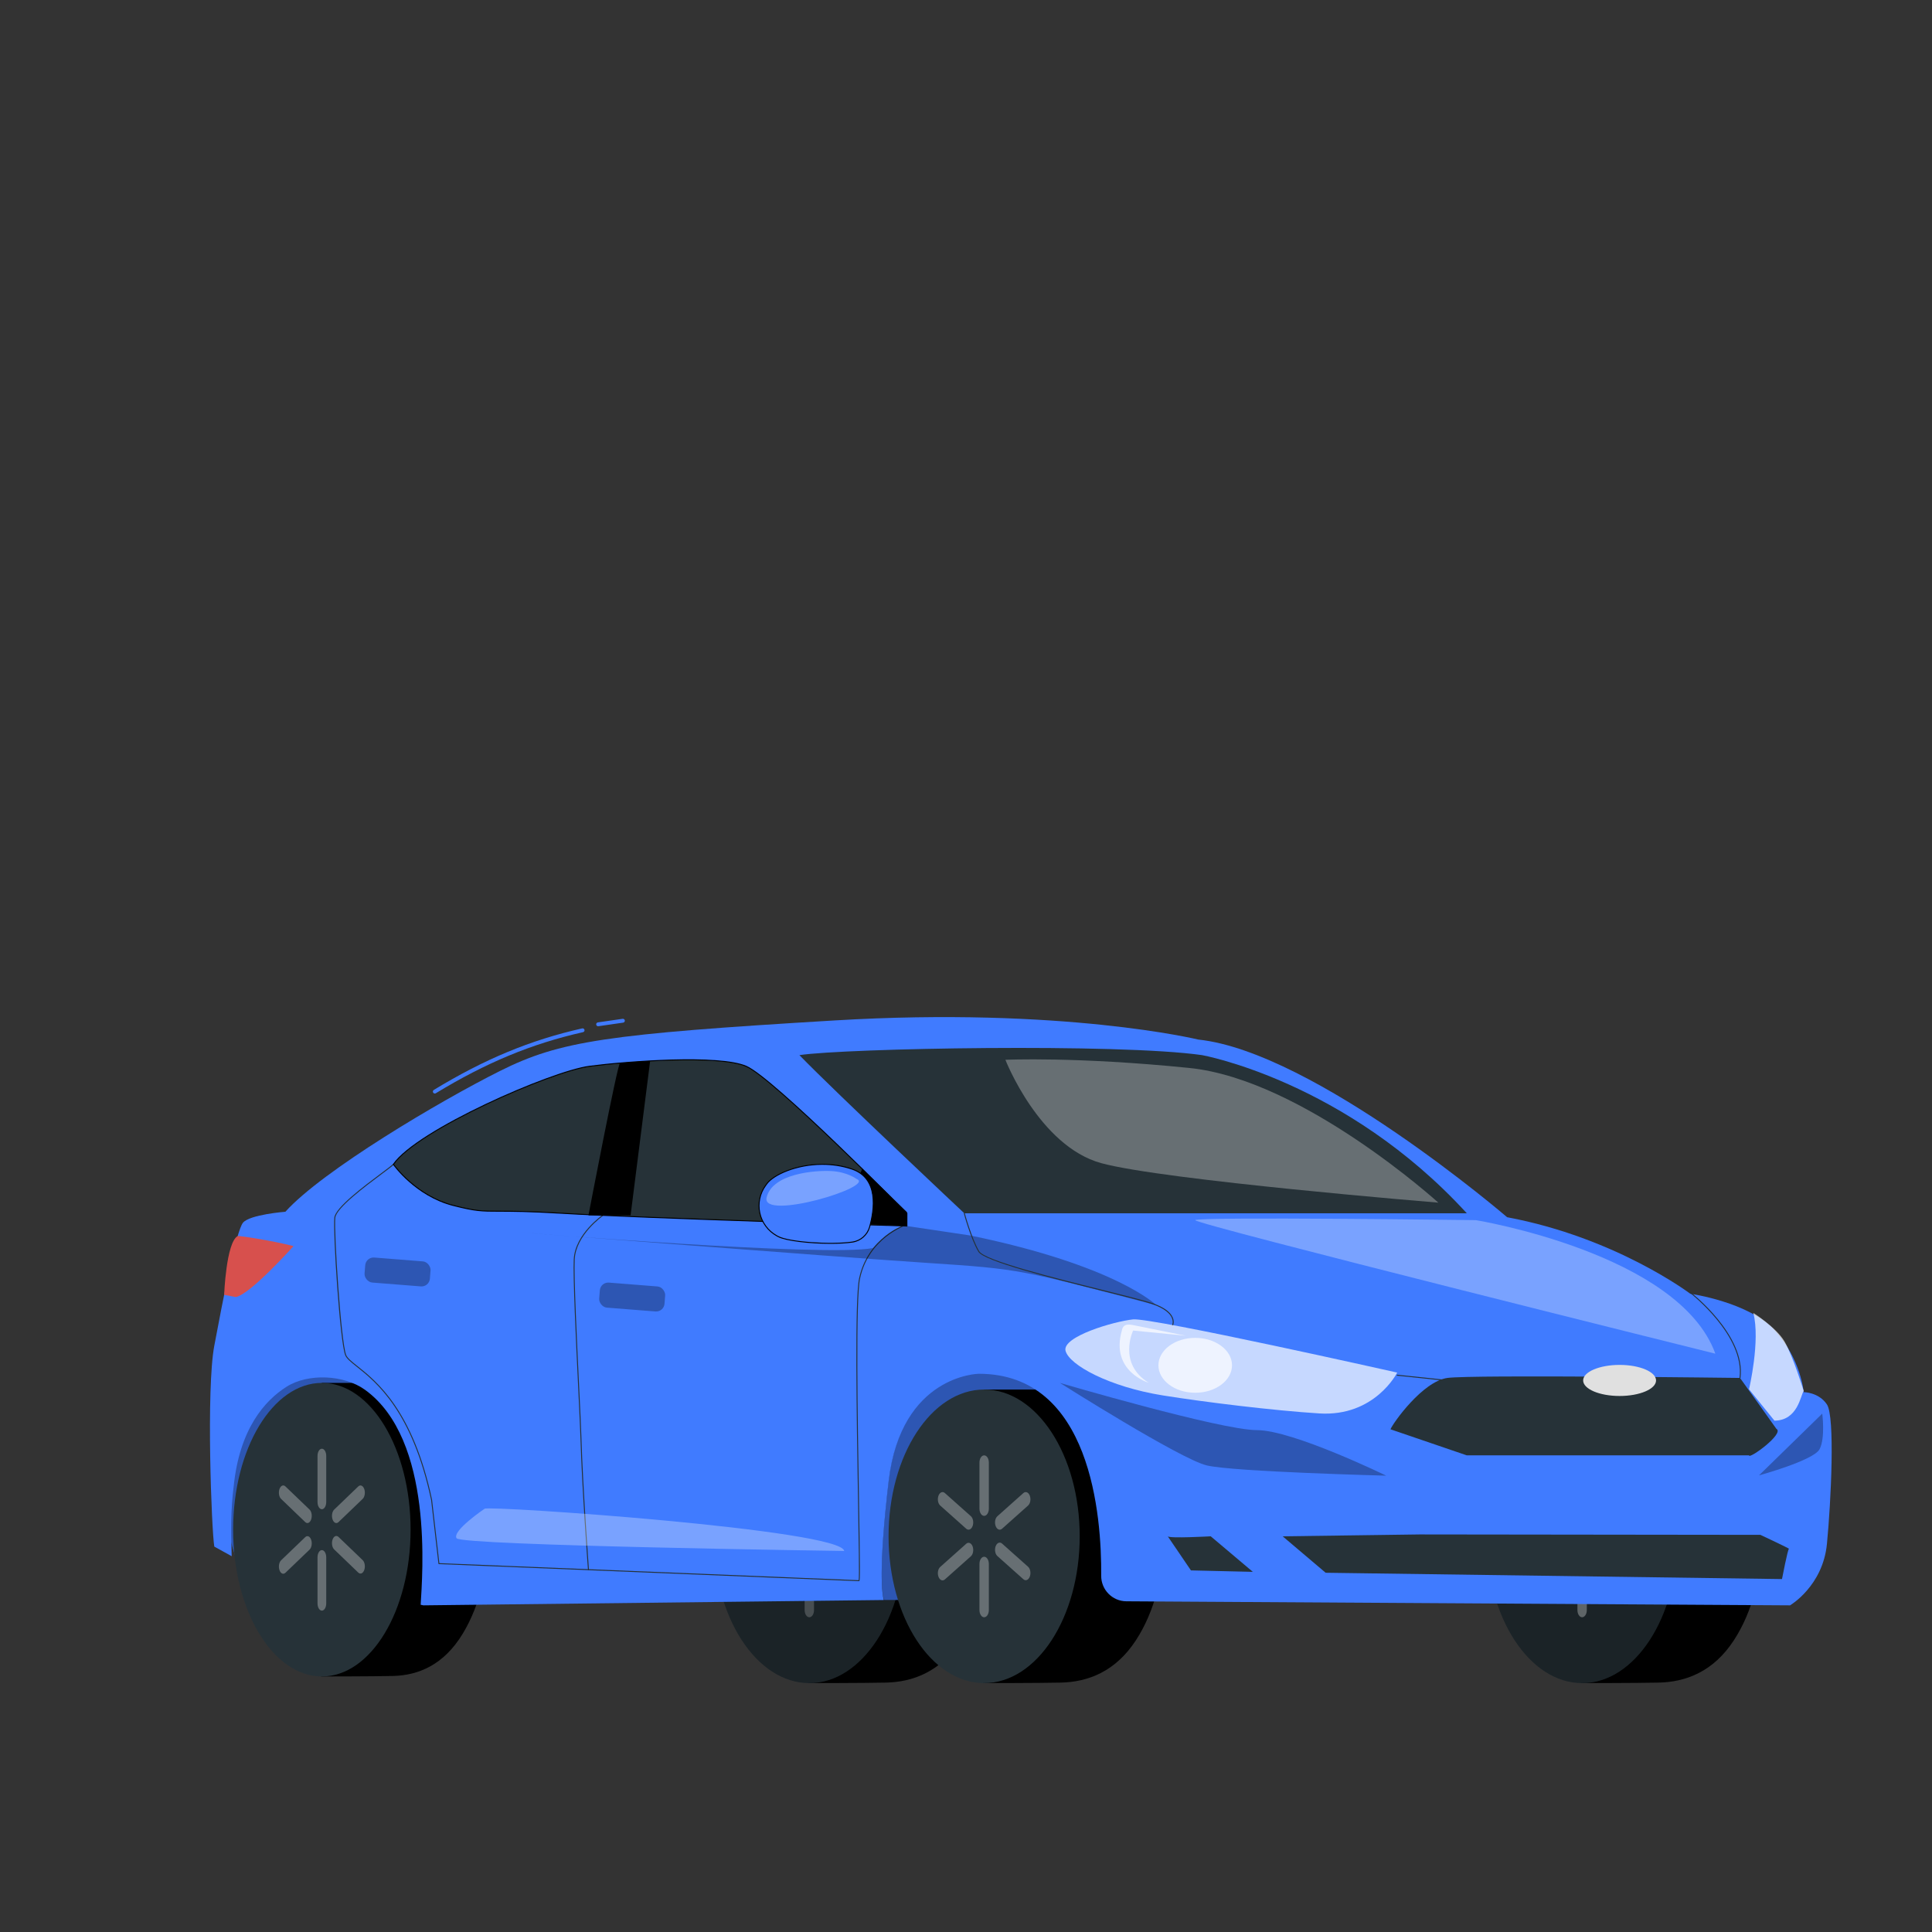 <svg xmlns="http://www.w3.org/2000/svg" viewBox="0 0 500 500"><rect x="0" y="0" width="500" height="500" fill="#333333" stroke="none"/><g id="freepik--Car--inject-4"><g><g><g><path d="M209.263,435.584s14.097,0,19.983-.127c7.039-.151,14.168-2.791,19.512-10.999,9.659-14.835,9.659-38.886,0-53.721-4.829-7.417-14.129-11.126-20.458-11.126h-18.851c-9.659,14.835-9.844,61.138-.186,75.973Z"></path><ellipse cx="209.45" cy="397.598" rx="24.733" ry="37.986" style="fill:#263238;"></ellipse><g style="opacity:.3;"><path d="M208.238,378.506v11.938c0,1.027,.542,1.86,1.211,1.86h.008c.669,0,1.211-.833,1.211-1.86v-11.938c0-1.027-.542-1.86-1.211-1.86h-.008c-.669,0-1.211,.833-1.211,1.86Z" style="fill:#fff;"></path></g><g style="opacity:.3;"><path d="M208.238,404.746v11.938c0,1.027,.542,1.86,1.211,1.86h.008c.669,0,1.211-.833,1.211-1.86v-11.938c0-1.027-.542-1.86-1.211-1.86h-.008c-.669,0-1.211,.833-1.211,1.86Z" style="fill:#fff;"></path></g><g style="opacity:.3;"><path d="M204.826,395.642c.578,.502,1.312,.19,1.639-.699h0c.336-.889,.14-2.027-.438-2.544l-6.734-5.999-.003-.003c-.58-.511-1.32-.204-1.653,.687h0l-.002,.005c-.333,.891-.133,2.027,.447,2.539l6.726,5.999,.017,.015Z" style="fill:#fff;"></path></g><g style="opacity:.3;"><path d="M221.269,408.022h0l.002-.005c.333-.891,.133-2.027-.447-2.539l-6.726-5.999c-.58-.518-1.324-.218-1.664,.672h0c-.336,.895-.137,2.038,.445,2.556l6.726,5.999c.582,.516,1.327,.21,1.664-.684Z" style="fill:#fff;"></path></g><g style="opacity:.3;"><path d="M197.639,408.075c.335,.889,1.075,1.193,1.654,.679l6.734-5.999c.579-.521,.775-1.664,.438-2.556h0c-.337-.889-1.078-1.189-1.656-.672l-6.726,5.999-.003,.003c-.579,.514-.777,1.652-.442,2.541h0l.002,.005Z" style="fill:#fff;"></path></g><g style="opacity:.3;"><path d="M212.44,394.963c.338,.886,1.08,1.184,1.657,.665l6.726-5.999,.003-.003c.579-.514,.777-1.652,.442-2.541h0c-.337-.894-1.081-1.2-1.664-.684l-6.726,5.999-.003,.003c-.579,.514-.777,1.652-.442,2.541h0l.007,.019Z" style="fill:#fff;"></path></g><path d="M209.449,394.464h0c-1.126,0-2.039,1.402-2.039,3.132s.913,3.131,2.039,3.131,2.039-1.402,2.039-3.132-.913-3.131-2.039-3.131Z" style="fill:#263238;"></path><ellipse cx="209.45" cy="397.598" rx="24.733" ry="37.986" style="opacity:.3;"></ellipse></g><g><path d="M284.724,414.055s5.314-58.84-31.404-58.84c0,0-20.091,.231-23.324,27.712-3.233,27.481-1.155,31.128-1.155,31.128h55.883Z" style="fill:#407BFF;"></path><path d="M284.724,414.055s5.314-58.84-31.404-58.84c0,0-20.091,.231-23.324,27.712-3.233,27.481-1.155,31.128-1.155,31.128h55.883Z" style="opacity:.3;"></path></g><g><path d="M116.734,416.399s5.837-62.753-32.553-70.233c0,0-21.653,.265-25.137,31.81-3.484,31.545,11.676,36.985,11.676,36.985l46.014,1.438Z" style="fill:#407BFF;"></path><path d="M116.734,416.399s5.837-62.753-32.553-70.233c0,0-21.653,.265-25.137,31.81-3.484,31.545,11.676,36.985,11.676,36.985l46.014,1.438Z" style="opacity:.3;"></path></g><g><path d="M83.125,433.867s13.087,0,18.552-.127c6.535-.151,13.154-2.791,18.115-10.999,8.967-14.835,8.967-38.886,0-53.721-4.483-7.417-13.117-11.126-18.993-11.126h-17.502c-8.967,14.835-9.139,61.138-.172,75.973Z"></path><ellipse cx="83.298" cy="395.88" rx="22.962" ry="37.987" style="fill:#263238;"></ellipse><g style="opacity:.3;"><path d="M82.173,376.789v11.938c0,1.027,.503,1.86,1.124,1.86h.007c.621,0,1.124-.833,1.124-1.86v-11.938c0-1.027-.503-1.86-1.124-1.86h-.007c-.621,0-1.124,.832-1.124,1.86Z" style="fill:#fff;"></path></g><g style="opacity:.3;"><path d="M82.173,403.029v11.938c0,1.027,.503,1.86,1.124,1.86h.007c.621,0,1.124-.832,1.124-1.86v-11.938c0-1.027-.503-1.86-1.124-1.86h-.007c-.621,0-1.124,.833-1.124,1.86Z" style="fill:#fff;"></path></g><g style="opacity:.3;"><path d="M79.005,393.925c.537,.502,1.218,.19,1.522-.699h0c.312-.889,.13-2.027-.407-2.544l-6.252-5.999-.003-.003c-.538-.512-1.226-.204-1.535,.687h0l-.002,.005c-.309,.891-.123,2.027,.415,2.539l6.245,5.999,.015,.015Z" style="fill:#fff;"></path></g><g style="opacity:.3;"><path d="M94.271,406.305h0l.002-.005c.309-.891,.123-2.027-.415-2.539l-6.245-5.999c-.539-.518-1.23-.218-1.545,.672h0c-.312,.895-.127,2.038,.413,2.556l6.244,5.999c.541,.516,1.232,.21,1.545-.684Z" style="fill:#fff;"></path></g><g style="opacity:.3;"><path d="M72.333,406.357c.311,.889,.998,1.193,1.536,.679l6.252-5.999c.538-.521,.719-1.664,.406-2.556h0c-.312-.889-1.001-1.189-1.537-.672l-6.245,5.999-.003,.003c-.538,.514-.721,1.652-.41,2.541h0l.002,.005Z" style="fill:#fff;"></path></g><g style="opacity:.3;"><path d="M86.075,393.246c.314,.886,1.002,1.184,1.538,.665l6.245-5.999,.003-.003c.538-.514,.721-1.652,.41-2.541h0c-.313-.894-1.004-1.2-1.545-.684l-6.244,5.999-.003,.003c-.538,.514-.721,1.652-.41,2.541h0l.007,.019Z" style="fill:#fff;"></path></g><path d="M83.297,392.746h0c-1.045,0-1.893,1.402-1.893,3.132s.848,3.131,1.893,3.131,1.893-1.402,1.893-3.131-.848-3.132-1.893-3.132Z" style="fill:#263238;"></path></g><g><path d="M254.507,435.584s14.097,0,19.983-.127c7.039-.151,14.168-2.791,19.512-10.999,9.659-14.835,9.659-38.886,0-53.721-4.829-7.417-14.129-11.126-20.458-11.126h-18.851c-9.659,14.835-9.844,61.138-.185,75.973Z"></path><ellipse cx="254.693" cy="397.598" rx="24.733" ry="37.986" style="fill:#263238;"></ellipse><g style="opacity:.3;"><path d="M253.482,378.506v11.938c0,1.027,.542,1.86,1.211,1.86h.008c.669,0,1.211-.833,1.211-1.86v-11.938c0-1.027-.542-1.86-1.211-1.86h-.008c-.669,0-1.211,.833-1.211,1.86Z" style="fill:#fff;"></path></g><g style="opacity:.3;"><path d="M253.482,404.746v11.938c0,1.027,.542,1.86,1.211,1.86h.008c.669,0,1.211-.833,1.211-1.86v-11.938c0-1.027-.542-1.86-1.211-1.86h-.008c-.669,0-1.211,.833-1.211,1.86Z" style="fill:#fff;"></path></g><g style="opacity:.3;"><path d="M250.069,395.642c.578,.502,1.312,.19,1.639-.699h0c.336-.889,.14-2.027-.438-2.544l-6.734-5.999-.003-.003c-.58-.511-1.32-.204-1.653,.687h0l-.002,.005c-.333,.891-.133,2.027,.447,2.539l6.726,5.999,.017,.015Z" style="fill:#fff;"></path></g><g style="opacity:.3;"><path d="M266.512,408.022h0l.002-.005c.333-.891,.133-2.027-.447-2.539l-6.726-5.999c-.58-.518-1.324-.218-1.664,.672h0c-.336,.895-.137,2.038,.445,2.556l6.726,5.999c.582,.516,1.327,.21,1.664-.684Z" style="fill:#fff;"></path></g><g style="opacity:.3;"><path d="M242.883,408.075c.335,.889,1.075,1.193,1.654,.679l6.734-5.999c.579-.521,.775-1.664,.437-2.556h0c-.337-.889-1.078-1.189-1.656-.672l-6.726,5.999-.003,.003c-.579,.514-.777,1.652-.442,2.541h0l.002,.005Z" style="fill:#fff;"></path></g><g style="opacity:.3;"><path d="M257.684,394.963c.338,.886,1.08,1.184,1.657,.665l6.726-5.999,.003-.003c.579-.514,.777-1.652,.442-2.541h0c-.337-.894-1.082-1.2-1.664-.684l-6.726,5.999-.003,.003c-.579,.514-.777,1.652-.442,2.541h0l.007,.019Z" style="fill:#fff;"></path></g><path d="M254.692,394.464h0c-1.126,0-2.039,1.402-2.039,3.132s.913,3.131,2.039,3.131,2.039-1.402,2.039-3.132-.913-3.131-2.039-3.131Z" style="fill:#263238;"></path></g><g><path d="M409.26,435.584s14.097,0,19.983-.127c7.039-.151,14.168-2.791,19.512-10.999,9.659-14.835,9.659-38.886,0-53.721-4.829-7.417-14.129-11.126-20.458-11.126h-18.851c-9.659,14.835-9.844,61.138-.185,75.973Z"></path><ellipse cx="409.447" cy="397.598" rx="24.733" ry="37.987" style="fill:#263238;"></ellipse><ellipse cx="409.447" cy="397.598" rx="24.733" ry="37.987" style="opacity:.3;"></ellipse><g style="opacity:.3;"><path d="M408.235,378.506v11.938c0,1.027,.542,1.86,1.211,1.86h.008c.669,0,1.211-.833,1.211-1.86v-11.938c0-1.027-.542-1.86-1.211-1.86h-.008c-.669,0-1.211,.833-1.211,1.86Z" style="fill:#fff;"></path></g><g style="opacity:.3;"><path d="M408.235,404.746v11.938c0,1.027,.542,1.86,1.211,1.86h.008c.669,0,1.211-.833,1.211-1.86v-11.938c0-1.027-.542-1.86-1.211-1.86h-.008c-.669,0-1.211,.833-1.211,1.86Z" style="fill:#fff;"></path></g><g style="opacity:.3;"><path d="M404.822,395.642c.578,.502,1.312,.19,1.639-.699h0c.336-.889,.14-2.027-.438-2.544l-6.734-5.999-.003-.003c-.58-.511-1.32-.204-1.653,.687h0l-.002,.005c-.333,.891-.133,2.027,.447,2.539l6.726,5.999,.017,.015Z" style="fill:#fff;"></path></g><g style="opacity:.3;"><path d="M421.265,408.022h0l.002-.005c.333-.891,.133-2.027-.447-2.539l-6.726-5.999c-.58-.518-1.324-.218-1.664,.672h0c-.336,.895-.137,2.038,.445,2.556l6.726,5.999c.583,.516,1.327,.21,1.664-.684Z" style="fill:#fff;"></path></g><g style="opacity:.3;"><path d="M397.636,408.075c.335,.889,1.075,1.193,1.654,.679l6.734-5.999c.579-.521,.775-1.664,.437-2.556h0c-.337-.889-1.078-1.189-1.656-.672l-6.726,5.999-.003,.003c-.579,.514-.777,1.652-.442,2.541h0l.002,.005Z" style="fill:#fff;"></path></g><g style="opacity:.3;"><path d="M412.437,394.963c.338,.886,1.08,1.184,1.657,.665l6.726-5.999,.003-.003c.579-.514,.777-1.652,.442-2.541h0c-.337-.894-1.081-1.2-1.664-.684l-6.726,5.999-.003,.003c-.579,.514-.777,1.652-.442,2.541h0l.007,.019Z" style="fill:#fff;"></path></g><path d="M409.446,394.464h0c-1.126,0-2.039,1.402-2.039,3.132s.913,3.131,2.039,3.131,2.039-1.402,2.039-3.132-.913-3.131-2.039-3.131Z" style="fill:#263238;"></path></g><path d="M55.462,348.262c2.122-11.318,5.659-29.71,7.428-31.832s10.964-2.829,10.964-2.829c9.55-10.61,39.967-28.648,55.529-36.43,15.562-7.781,27.588-9.549,86.653-13.086,59.066-3.537,94.08,4.952,94.08,4.952,30.063,3.183,79.933,45.979,79.933,45.979,28.231,5.285,47.394,19.807,47.394,19.807,0,0,15.208,2.122,21.928,9.549,6.72,7.427,7.427,15.916,7.427,15.916,0,0,3.89,0,6.013,3.183,2.122,3.183,1.061,25.112,0,36.076-1.061,10.964-9.549,15.916-9.549,15.916l-171.72-1.05h-.043c-3.637-.022-6.541-3.002-6.512-6.639,.126-15.365-2.6-52.243-31.668-52.243,0,0-20.091,.231-23.324,27.712-2.772,23.563-1.64,29.599-1.261,30.843l-119.159,1.378-.706-.152c.411-7.472,3.495-42.779-14.449-55.664-5.371-3.857-14.641-4.305-20.233-.775-5.656,3.571-12.214,10.902-13.718,25.881-.725,5.734-.729,10.911-.508,17.988l-4.501-2.486c-.707-4.244-2.122-40.674,0-51.992Z" style="fill:#407BFF;"></path><path d="M450.312,356.608c.877,1.169,9.412,13.173,9.412,13.173,2.199,1.17-7.075,7.962-7.075,6.866h-73.041l-19.754-6.749c.673-1.646,8.32-12.413,14.751-13.29,6.431-.877,75.707,0,75.707,0Z" style="fill:#263238;"></path><path d="M152.294,406.361c-.065,0-.12-.05-.125-.116-.016-.216-1.6-21.743-1.933-33.78-.062-2.267-.303-7.254-.581-13.028-.591-12.268-1.401-29.069-1.169-33.536,.34-6.545,7.389-11.419,7.46-11.468,.057-.039,.135-.023,.174,.033,.039,.057,.024,.135-.033,.174-.07,.048-7.018,4.854-7.351,11.274-.231,4.453,.578,21.248,1.168,33.511,.278,5.775,.519,10.764,.582,13.032,.333,12.032,1.916,33.554,1.932,33.771,.005,.068-.046,.128-.115,.134h-.009Z" style="fill:#263238;"></path><path d="M222.32,409.208h-.005l-108.729-4.419c-.062-.003-.112-.05-.119-.11l-1.897-16.488c-4.905-23.059-14.246-30.497-19.265-34.493-1.52-1.21-2.619-2.085-2.964-2.967-1.395-3.562-3.198-31.799-2.818-35.596,.264-2.636,7.709-8.196,12.157-11.519,1.522-1.137,2.724-2.034,3.037-2.373,.046-.05,.126-.054,.177-.007,.051,.047,.054,.126,.007,.177-.328,.355-1.479,1.215-3.071,2.403-4.415,3.298-11.805,8.816-12.058,11.344-.365,3.645,1.473,32.088,2.801,35.479,.321,.82,1.397,1.678,2.887,2.863,5.043,4.016,14.43,11.49,19.355,34.647l1.887,16.395,108.529,4.41c.158-.953,.003-10.155-.175-20.761-.369-21.966-.875-52.048,.289-57.412,2.299-10.6,11.841-13.819,11.937-13.851,.066-.02,.136,.015,.157,.08,.021,.066-.014,.137-.08,.158-.095,.03-9.501,3.209-11.77,13.665-1.157,5.336-.631,36.641-.283,57.354,.301,17.912,.312,20.856,.079,21.001-.02,.012-.042,.019-.066,.019Z" style="fill:#263238;"></path><path d="M379.608,313.996H249.56s-33.092-31.061-42.672-40.93c11.987-1.795,82.551-3.096,104.212,0,0,0,37.156,6.677,68.507,40.93Z" style="fill:#263238;"></path><path d="M234.704,313.996s-34.488-34.996-41.588-38.039c-7.1-3.043-30.937-1.268-40.574,0-9.636,1.268-44.647,16.497-50.733,25.372,0,0,5.595,8.101,15.485,10.637,9.89,2.536,7.354,.762,28.148,2.03,20.794,1.268,89.262,3.295,89.262,3.295v-3.295Z" style="fill:#263238;"></path><path d="M450.312,356.732h-.017c-.068-.01-.116-.073-.107-.142,1.436-10.907-12.678-21.876-12.82-21.985-.055-.042-.065-.121-.023-.176,.043-.056,.122-.064,.176-.023,.144,.11,14.37,11.166,12.916,22.218-.009,.062-.062,.108-.124,.108Z" style="fill:#263238;"></path><path d="M466.799,359.972c-.834,1.158-1.493,7.637-7.574,7.692l-6.577-8.128s2.975-12.593,1.112-19.745c0,0,5.917,3.707,8.082,7.41,2.164,3.704,4.957,12.771,4.957,12.771Z" style="fill:#fff; opacity:.7;"></path><path d="M299.267,337.791s-10.239-10.25-48.2-18.058l-16.363-2.442c-2.869,.194-5.815,2.356-8.806,5.706-12.252,2.39-91.538-4.102-91.538-4.102,0,0,81.214,6.345,105.636,7.948,24.422,1.602,23.795,1.71,59.272,10.948Z" style="opacity:.3;"></path><path d="M61.516,319.891c.25-.137,8.741,1.131,14.447,2.6,0,0-11.224,12.577-14.957,13.182l-2.997-.567s.516-13.577,3.508-15.215Z" style="fill:#d7504d;"></path><path d="M303.478,343.055c-.018,0-.036-.004-.054-.012-.062-.03-.089-.104-.06-.167,.004-.007,.353-.774-.089-1.804-.428-.998-1.693-2.438-5.293-3.639-2.144-.714-7.035-1.938-12.699-3.354-12.933-3.235-30.646-7.667-32.093-10.146-2.03-3.482-3.734-9.843-3.751-9.906-.018-.066,.022-.136,.088-.153,.068-.018,.136,.022,.153,.089,.017,.063,1.712,6.392,3.727,9.845,1.394,2.388,19.047,6.804,31.937,10.029,5.669,1.418,10.565,2.643,12.717,3.36,2.968,.988,4.801,2.263,5.448,3.785,.482,1.134,.099,1.966,.082,2.001-.021,.045-.066,.071-.113,.071Z" style="fill:#263238;"></path><path d="M218.475,401.39s-99.041-1.389-100.308-3.288c-1.266-1.899,7.25-7.644,7.25-7.644,1.266-.874,92.422,5.401,93.058,10.932Z" style="fill:#fff; opacity:.3;"></path><ellipse cx="419.153" cy="357.257" rx="9.434" ry="4.021" style="fill:#e0e0e0;"></ellipse><path d="M455.592,397.22s7.69,3.599,7.389,3.612c-.301,.014-1.803,7.829-1.803,7.829l-118.1-1.632-11.124-9.431,35.462-.486,88.177,.108Z" style="fill:#263238;"></path><path d="M302.212,397.595c.362,.608,11.126,0,11.126,0l10.895,9.197-16.017-.374-6.004-8.823Z" style="fill:#263238;"></path><path d="M374.487,357.382h-.013l-12.894-1.359c-.069-.007-.119-.068-.111-.137,.007-.068,.071-.131,.137-.111l12.894,1.358c.069,.007,.119,.068,.111,.137-.007,.064-.061,.112-.124,.112Z" style="fill:#263238;"></path><path d="M361.594,355.224s-63.444-14.256-68.346-13.765-18.464,4.459-17.481,8.146c.983,3.687,11.35,9.306,25.115,11.518,10.964,1.762,28.758,3.933,40.556,4.67,14.399,.9,20.155-10.569,20.155-10.569Z" style="fill:#fff; opacity:.7;"></path><path d="M358.752,381.902s-24.161-11.79-33.493-11.79-50.959-12.218-50.959-12.218c0,0,31.144,19.722,38.032,21.36,6.888,1.639,46.42,2.647,46.42,2.647Z" style="opacity:.3;"></path><path d="M372.242,311.246s-35.124-31.884-64.438-34.857-47.608-2.113-47.608-2.113c0,0,8.709,22.326,24.797,26.744,16.087,4.418,87.25,10.226,87.25,10.226Z" style="fill:#fff; opacity:.3;"></path><path d="M471.597,365.844s.832,6.295-.694,9.208c-1.526,2.914-15.678,6.775-15.678,6.775l16.372-15.984Z" style="opacity:.3;"></path><path d="M299.799,353.341c0,3.923,4.263,7.103,9.522,7.103s9.522-3.18,9.522-7.103-4.263-7.102-9.522-7.102-9.522,3.18-9.522,7.102Z" style="fill:#fff; opacity:.7;"></path><path d="M306.918,345.691l-13.669-1.35s-4.072,8.525,4.027,13.519c0,0-9.984-2.943-6.943-13.519,.193-.932,.617-1.893,2.915-1.411,.743,.156,13.67,2.761,13.67,2.761Z" style="fill:#fff; opacity:.7;"></path><path d="M381.974,315.774s52.59,8.607,61.956,34.557c0,0-135.193-33.625-134.608-34.557,.585-.932,72.653,0,72.653,0Z" style="fill:#fff; opacity:.3;"></path></g><path d="M234.829,317.42l-.129-.004c-.685-.021-68.708-2.042-89.266-3.296-8.57-.522-13.235-.528-16.322-.532-4.505-.006-6.022-.007-11.85-1.501-9.822-2.519-15.5-10.606-15.557-10.688l-.049-.071,.049-.07c6.116-8.919,40.996-24.133,50.82-25.426,9.736-1.28,33.486-3.055,40.639,.009,7.041,3.019,41.283,37.717,41.627,38.066l.036,.037v3.476Zm-132.867-16.093c.579,.798,6.121,8.147,15.364,10.518,5.796,1.486,7.306,1.487,11.788,1.493,3.089,.004,7.759,.01,16.337,.532,20.127,1.229,85.77,3.192,89.129,3.292v-3.115c-1.292-1.31-34.617-35.021-41.512-37.976-7.104-3.044-30.792-1.27-40.508,.009-9.769,1.286-44.371,16.358-50.597,25.247Z"></path><rect x="155.127" y="332.424" width="16.96" height="6.497" rx="2.172" ry="2.172" transform="translate(26.962 -11.849) rotate(4.52)" style="opacity:.3;"></rect><rect x="94.406" y="325.936" width="16.96" height="6.497" rx="2.172" ry="2.172" transform="translate(26.262 -7.084) rotate(4.52)" style="opacity:.3;"></rect><path d="M160.462,275.118c-.647,.055-8.168,39.418-8.168,39.418h10.902l5.06-39.967s-7.147,.494-7.794,.549Z"></path><polygon points="223.14 302.49 217.287 316.462 234.704 317.291 234.704 313.698 223.14 302.49"></polygon><g><path d="M198.165,306.768c.09-.123,.183-.249,.277-.379,2.274-3.127,12.367-7.108,22.034-3.838,7.053,2.386,5.781,10.673,4.578,14.981-.578,2.068-2.309,3.597-4.434,3.908-5.784,.846-16.465,.014-19.193-1.404-.147-.076-.292-.155-.434-.234-4.669-2.614-5.998-8.722-2.828-13.034Z" style="fill:#407BFF;"></path><path d="M214.988,321.9c-5.419,0-11.604-.705-13.618-1.753-.148-.077-.294-.156-.438-.236-2.258-1.265-3.868-3.439-4.416-5.968-.547-2.524,.018-5.167,1.548-7.249l.276-.379c2.343-3.221,12.542-7.142,22.175-3.883,7.063,2.389,5.951,10.507,4.659,15.133-.59,2.112-2.371,3.683-4.537,3.999-1.58,.23-3.559,.336-5.65,.336Zm-2.138-20.447c-6.76,0-12.618,2.687-14.307,5.01l-.277,.38h0c-1.488,2.024-2.037,4.593-1.505,7.048,.533,2.458,2.098,4.573,4.294,5.802,.141,.08,.285,.157,.431,.232,2.761,1.437,13.479,2.218,19.117,1.392,2.068-.302,3.769-1.801,4.332-3.817,1.268-4.542,2.37-12.507-4.498-14.83-2.543-.859-5.125-1.216-7.586-1.216Zm-14.685,5.315h0Z"></path></g><path d="M221.674,305.116s-2.37-1.831-6.572-2.047-15.195,.626-16.699,6.822c-1.504,6.195,28.524-2.855,23.27-4.775Z" style="fill:#fff; opacity:.3;"></path><g><path d="M112.53,283.001c-.169,0-.333-.085-.428-.24-.144-.236-.068-.544,.167-.687,13.148-7.996,24.99-12.907,38.397-15.925,.271-.058,.537,.109,.598,.379,.061,.269-.108,.536-.378,.598-13.296,2.992-25.046,7.866-38.097,15.802-.081,.05-.171,.073-.259,.073Z" style="fill:#407BFF;"></path><path d="M154.79,265.589c-.245,0-.458-.18-.495-.429-.039-.273,.15-.526,.424-.566l6.417-.926c.271-.037,.526,.15,.566,.424,.039,.273-.15,.526-.424,.566l-6.417,.926c-.024,.003-.048,.005-.072,.005Z" style="fill:#407BFF;"></path></g></g></g></svg>
